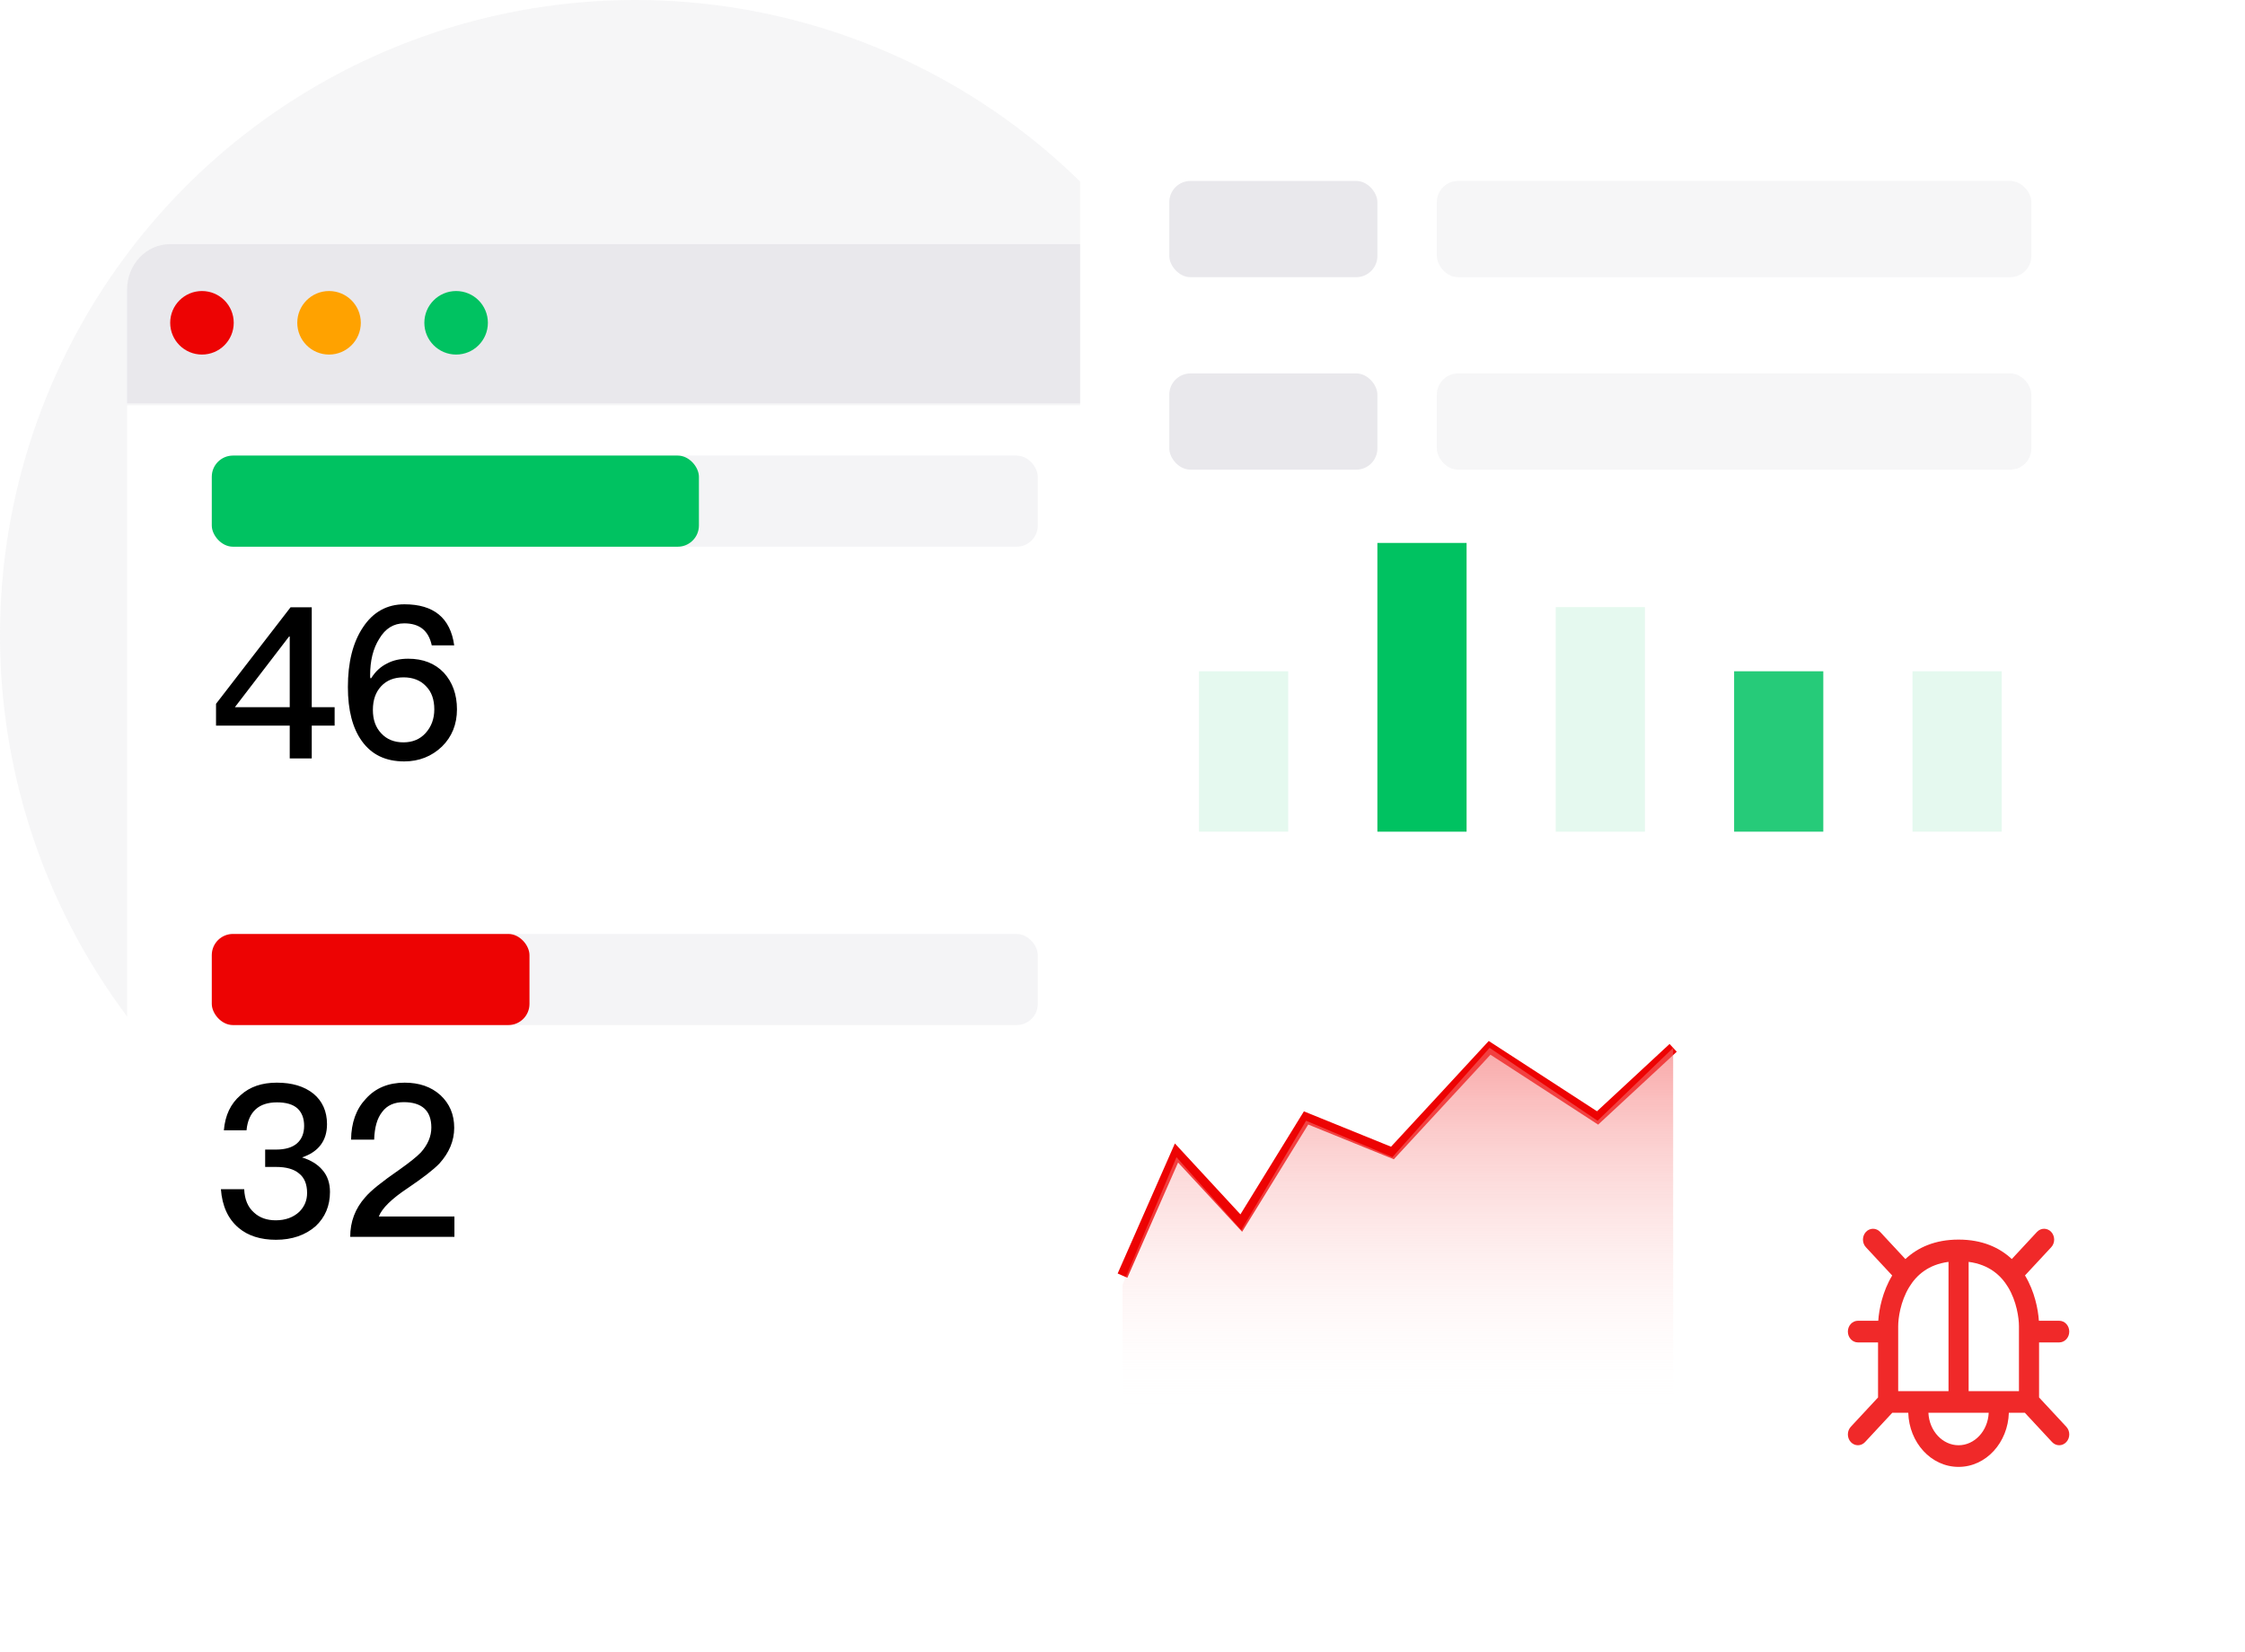 <svg width="106" height="78" viewBox="0 0 106 78" fill="none" xmlns="http://www.w3.org/2000/svg">
<circle opacity="0.8" cx="30" cy="30" r="30" fill="#E9E8EC" fill-opacity="0.5"/>
<g filter="url(#filter0_d_4780_207368)">
<path d="M6 9.678C6 8.492 6.906 7.53 8.025 7.53H85.975C87.094 7.53 88 8.492 88 9.678V15.049H6V9.678Z" fill="#E9E8EC"/>
<path d="M6 15.143H88V64.549C88 65.735 87.094 66.697 85.975 66.697H8.025C6.906 66.697 6 65.735 6 64.549V15.143Z" fill="white"/>
<path d="M11.036 11.244C11.036 12.072 10.365 12.744 9.536 12.744C8.708 12.744 8.036 12.072 8.036 11.244C8.036 10.415 8.708 9.744 9.536 9.744C10.365 9.744 11.036 10.415 11.036 11.244Z" fill="#ED0303"/>
<path d="M17.036 11.244C17.036 12.072 16.365 12.744 15.536 12.744C14.708 12.744 14.036 12.072 14.036 11.244C14.036 10.415 14.708 9.744 15.536 9.744C16.365 9.744 17.036 10.415 17.036 11.244Z" fill="#FFA200"/>
<path d="M23.036 11.244C23.036 12.072 22.365 12.744 21.536 12.744C20.708 12.744 20.036 12.072 20.036 11.244C20.036 10.415 20.708 9.744 21.536 9.744C22.365 9.744 23.036 10.415 23.036 11.244Z" fill="#00C261"/>
</g>
<rect x="10" y="21.515" width="39" height="4.303" rx="1" fill="#F4F4F6"/>
<rect x="10" y="44.106" width="39" height="4.303" rx="1" fill="#F4F4F6"/>
<rect x="10" y="21.515" width="23" height="4.303" rx="1" fill="#00C261"/>
<rect x="10" y="44.106" width="15" height="4.303" rx="1" fill="#ED0303"/>
<path d="M13.72 28.678H14.72V33.398H15.8V34.268H14.72V35.818H13.68V34.268H10.2V33.238L13.72 28.678ZM13.65 30.058L11.09 33.398H13.68V30.058H13.65ZM19.096 28.538C20.476 28.538 21.266 29.178 21.446 30.478H20.386C20.236 29.778 19.806 29.438 19.086 29.438C18.586 29.438 18.196 29.678 17.906 30.168C17.616 30.628 17.476 31.198 17.476 31.898C17.476 31.928 17.476 31.968 17.486 32.028H17.526C17.726 31.708 17.976 31.478 18.286 31.328C18.566 31.178 18.896 31.108 19.276 31.108C19.976 31.108 20.536 31.328 20.956 31.768C21.366 32.218 21.576 32.798 21.576 33.498C21.576 34.208 21.336 34.798 20.866 35.258C20.386 35.718 19.786 35.958 19.086 35.958C18.206 35.958 17.546 35.638 17.086 34.998C16.646 34.388 16.426 33.538 16.426 32.448C16.426 31.288 16.656 30.348 17.136 29.628C17.616 28.898 18.276 28.538 19.096 28.538ZM19.056 31.988C18.606 31.988 18.256 32.128 17.996 32.408C17.736 32.688 17.606 33.058 17.606 33.528C17.606 33.988 17.736 34.358 18.006 34.638C18.266 34.918 18.616 35.058 19.046 35.058C19.486 35.058 19.836 34.908 20.096 34.618C20.366 34.318 20.506 33.948 20.506 33.498C20.506 33.038 20.376 32.668 20.116 32.408C19.856 32.128 19.496 31.988 19.056 31.988Z" fill="black"/>
<path d="M13.07 51.129C13.79 51.129 14.36 51.299 14.8 51.649C15.22 51.999 15.44 52.479 15.44 53.089C15.44 53.869 15.04 54.399 14.26 54.659C14.68 54.789 15 54.989 15.22 55.249C15.46 55.519 15.58 55.869 15.58 56.289C15.58 56.949 15.35 57.489 14.9 57.909C14.42 58.329 13.79 58.549 13.03 58.549C12.3 58.549 11.71 58.359 11.27 57.989C10.77 57.569 10.49 56.959 10.43 56.159H11.53C11.55 56.639 11.7 57.009 12 57.269C12.26 57.509 12.6 57.629 13.02 57.629C13.48 57.629 13.85 57.489 14.13 57.229C14.37 56.989 14.5 56.699 14.5 56.339C14.5 55.919 14.37 55.609 14.11 55.409C13.87 55.209 13.51 55.109 13.04 55.109H12.52V54.289H13.03C13.47 54.289 13.8 54.189 14.02 53.999C14.24 53.809 14.36 53.529 14.36 53.169C14.36 52.809 14.25 52.539 14.05 52.349C13.83 52.149 13.5 52.059 13.08 52.059C12.65 52.059 12.31 52.169 12.07 52.389C11.83 52.609 11.68 52.939 11.64 53.379H10.57C10.63 52.669 10.89 52.119 11.36 51.719C11.8 51.319 12.37 51.129 13.07 51.129ZM19.106 51.129C19.786 51.129 20.356 51.319 20.796 51.719C21.226 52.119 21.446 52.629 21.446 53.259C21.446 53.879 21.206 54.439 20.746 54.949C20.466 55.239 19.976 55.619 19.266 56.099C18.496 56.609 18.036 57.059 17.886 57.449H21.456V58.409H16.536C16.536 57.699 16.766 57.079 17.246 56.539C17.506 56.229 18.046 55.799 18.856 55.239C19.336 54.899 19.676 54.629 19.876 54.419C20.196 54.059 20.366 53.669 20.366 53.249C20.366 52.849 20.256 52.549 20.036 52.349C19.816 52.149 19.486 52.049 19.066 52.049C18.616 52.049 18.276 52.199 18.046 52.509C17.806 52.809 17.686 53.239 17.666 53.819H16.576C16.586 53.019 16.816 52.379 17.266 51.899C17.726 51.379 18.346 51.129 19.106 51.129Z" fill="black"/>
<path d="M53 60.242L55.549 54.45L58.608 57.76L61.667 52.795L65.745 54.45L70.333 49.485L75.431 52.795L79 49.485" stroke="#ED0303" stroke-width="0.5"/>
<path d="M55.549 54.648L53 60.673V66.697H79V49.485L75.431 52.927L70.333 49.485L65.745 54.648L61.667 52.927L58.608 58.091L55.549 54.648Z" fill="url(#paint0_linear_4780_207368)"/>
<g filter="url(#filter1_d_4780_207368)">
<rect width="20" height="21.515" rx="1" transform="matrix(1 0 0 -1 80 71)" fill="white"/>
<path fill-rule="evenodd" clip-rule="evenodd" d="M88.575 62.696H87.625V59.885V59.629C87.625 59.257 87.73 58.468 88.142 57.788C88.481 57.228 89.04 56.719 90.001 56.592V62.696H88.575ZM90.951 62.696V56.592C91.912 56.718 92.471 57.224 92.81 57.781C93.221 58.457 93.327 59.246 93.327 59.629V59.885V62.696H92.376H90.951ZM92.85 63.718H93.605L94.891 65.102C95.077 65.302 95.378 65.302 95.563 65.102C95.749 64.902 95.749 64.579 95.563 64.379L94.277 62.995V60.396H95.227C95.49 60.396 95.702 60.167 95.702 59.885C95.702 59.602 95.49 59.373 95.227 59.373H94.268C94.23 58.824 94.068 57.989 93.612 57.233L94.85 55.901C95.036 55.702 95.036 55.378 94.85 55.178C94.665 54.979 94.364 54.979 94.178 55.178L92.989 56.458C92.409 55.916 91.594 55.54 90.476 55.54C89.359 55.54 88.544 55.917 87.965 56.46L86.773 55.178C86.587 54.979 86.287 54.979 86.101 55.178C85.915 55.378 85.915 55.702 86.101 55.901L87.342 57.236C86.885 57.993 86.722 58.828 86.684 59.373H85.724C85.462 59.373 85.249 59.602 85.249 59.885C85.249 60.167 85.462 60.396 85.724 60.396H86.674V62.995L85.388 64.379C85.203 64.579 85.203 64.902 85.388 65.102C85.574 65.302 85.875 65.302 86.06 65.102L87.346 63.718H88.101C88.141 65.119 89.172 66.274 90.476 66.274C91.779 66.274 92.81 65.119 92.85 63.718ZM91.899 63.718C91.86 64.59 91.221 65.252 90.476 65.252C89.731 65.252 89.091 64.59 89.052 63.718H90.476H91.899Z" fill="#F02929"/>
</g>
<g filter="url(#filter2_d_4780_207368)">
<rect x="51" width="49" height="41.955" rx="1" fill="white"/>
<rect x="55.21" y="4.545" width="9.825" height="4.545" rx="1" fill="#E9E8EC"/>
<rect opacity="0.4" x="67.843" y="4.545" width="28.071" height="4.545" rx="1" fill="#E9E8EC"/>
<rect x="55.21" y="13.635" width="9.825" height="4.545" rx="1" fill="#E9E8EC"/>
<rect opacity="0.4" x="67.843" y="13.635" width="28.071" height="4.545" rx="1" fill="#E9E8EC"/>
<rect x="56.613" y="27.701" width="4.211" height="7.575" fill="#E5F9EF"/>
<rect x="65.035" y="21.64" width="4.211" height="13.636" fill="#00C261"/>
<rect x="73.456" y="24.671" width="4.211" height="10.606" fill="#E5F9EF"/>
<rect x="81.878" y="27.701" width="4.211" height="7.575" fill="#26CB79"/>
<rect x="90.301" y="27.701" width="4.211" height="7.575" fill="#E5F9EF"/>
</g>
<defs>
<filter id="filter0_d_4780_207368" x="2" y="7.53" width="90" height="67.166" filterUnits="userSpaceOnUse" color-interpolation-filters="sRGB">
<feFlood flood-opacity="0" result="BackgroundImageFix"/>
<feColorMatrix in="SourceAlpha" type="matrix" values="0 0 0 0 0 0 0 0 0 0 0 0 0 0 0 0 0 0 127 0" result="hardAlpha"/>
<feOffset dy="4"/>
<feGaussianBlur stdDeviation="2"/>
<feComposite in2="hardAlpha" operator="out"/>
<feColorMatrix type="matrix" values="0 0 0 0 0 0 0 0 0 0 0 0 0 0 0 0 0 0 0.05 0"/>
<feBlend mode="normal" in2="BackgroundImageFix" result="effect1_dropShadow_4780_207368"/>
<feBlend mode="normal" in="SourceGraphic" in2="effect1_dropShadow_4780_207368" result="shape"/>
</filter>
<filter id="filter1_d_4780_207368" x="78" y="48.485" width="28" height="29.515" filterUnits="userSpaceOnUse" color-interpolation-filters="sRGB">
<feFlood flood-opacity="0" result="BackgroundImageFix"/>
<feColorMatrix in="SourceAlpha" type="matrix" values="0 0 0 0 0 0 0 0 0 0 0 0 0 0 0 0 0 0 127 0" result="hardAlpha"/>
<feOffset dx="2" dy="3"/>
<feGaussianBlur stdDeviation="2"/>
<feComposite in2="hardAlpha" operator="out"/>
<feColorMatrix type="matrix" values="0 0 0 0 0.218 0 0 0 0 0.144 0 0 0 0 0.015 0 0 0 0.06 0"/>
<feBlend mode="normal" in2="BackgroundImageFix" result="effect1_dropShadow_4780_207368"/>
<feBlend mode="normal" in="SourceGraphic" in2="effect1_dropShadow_4780_207368" result="shape"/>
</filter>
<filter id="filter2_d_4780_207368" x="47" y="0" width="57" height="49.955" filterUnits="userSpaceOnUse" color-interpolation-filters="sRGB">
<feFlood flood-opacity="0" result="BackgroundImageFix"/>
<feColorMatrix in="SourceAlpha" type="matrix" values="0 0 0 0 0 0 0 0 0 0 0 0 0 0 0 0 0 0 127 0" result="hardAlpha"/>
<feOffset dy="4"/>
<feGaussianBlur stdDeviation="2"/>
<feComposite in2="hardAlpha" operator="out"/>
<feColorMatrix type="matrix" values="0 0 0 0 0 0 0 0 0 0 0 0 0 0 0 0 0 0 0.05 0"/>
<feBlend mode="normal" in2="BackgroundImageFix" result="effect1_dropShadow_4780_207368"/>
<feBlend mode="normal" in="SourceGraphic" in2="effect1_dropShadow_4780_207368" result="shape"/>
</filter>
<linearGradient id="paint0_linear_4780_207368" x1="66" y1="37.436" x2="66" y2="66.697" gradientUnits="userSpaceOnUse">
<stop stop-color="#ED0303"/>
<stop offset="1" stop-color="white" stop-opacity="0"/>
</linearGradient>
</defs>
</svg>
